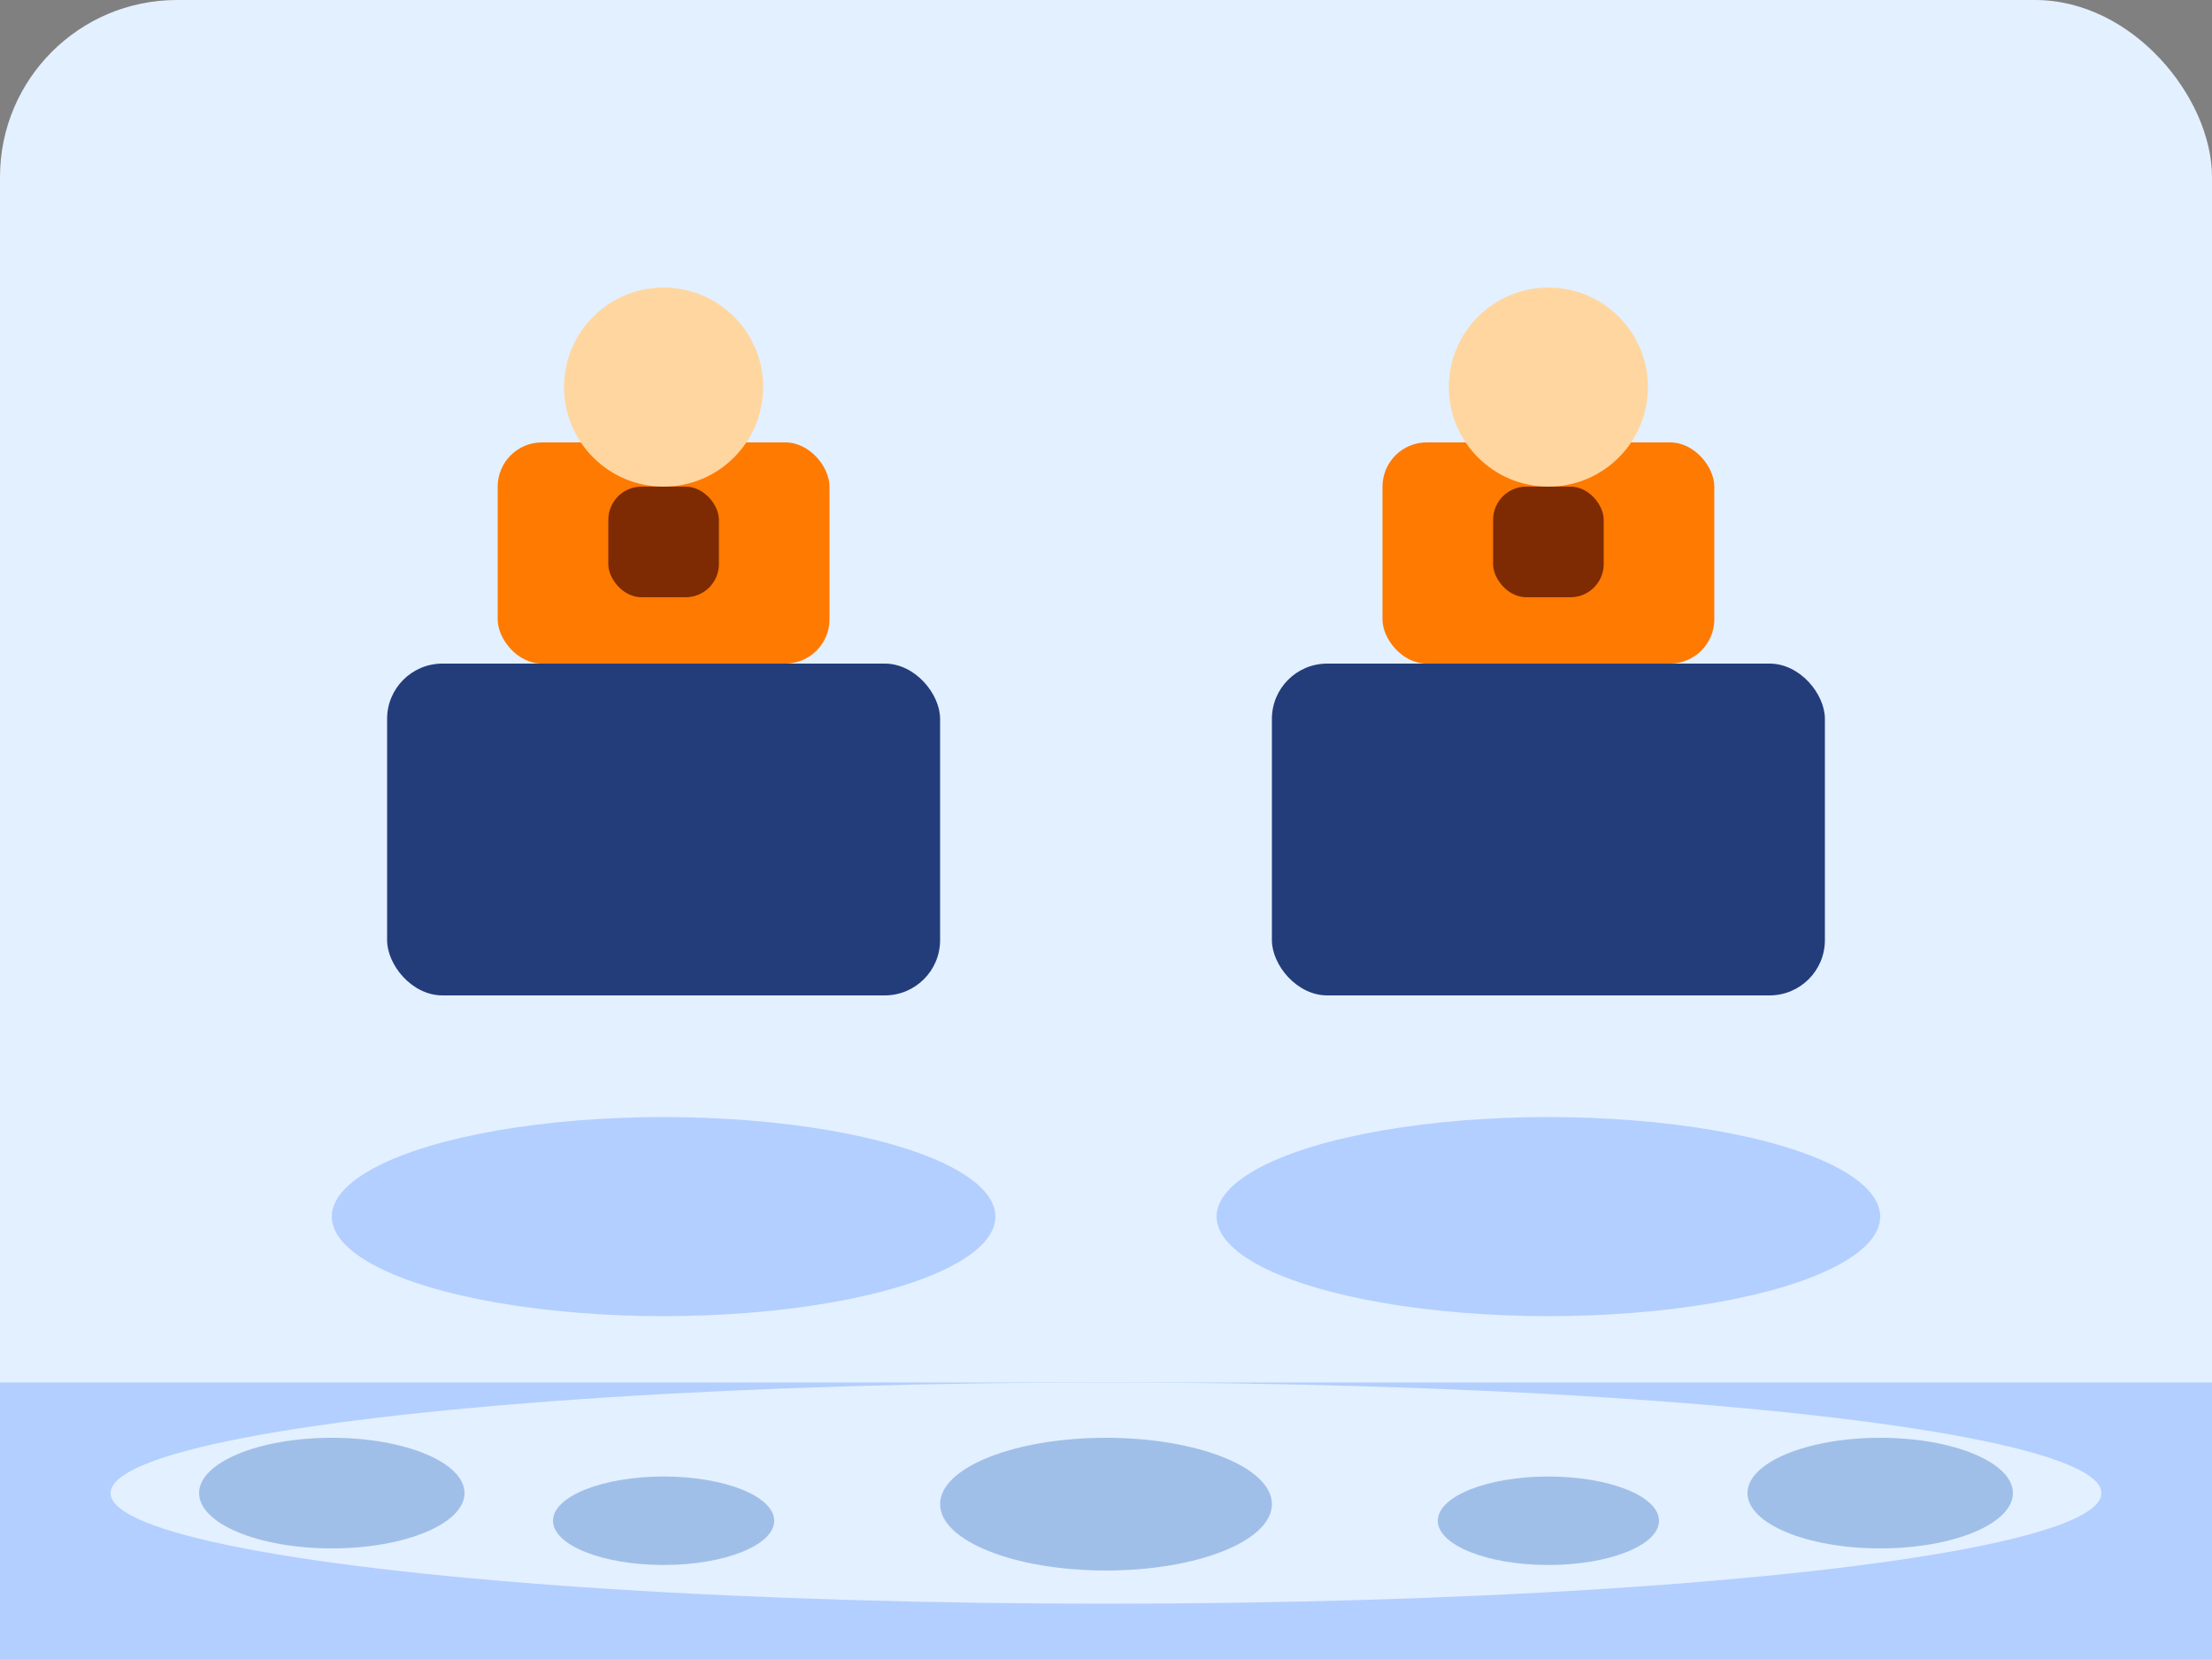 <?xml version="1.0" encoding="utf-8"?>
<!-- Generator: unDraw.co, Storyset, or similar free SVG illustration -->
<svg width="400" height="300" viewBox="0 0 400 300" fill="none" xmlns="http://www.w3.org/2000/svg">
  <rect x="0" y="0" width="400" height="300" fill="#808080" stroke="none"/>
  <rect width="400" height="300" rx="32" fill="#E3F0FF"/>
  <ellipse cx="120" cy="220" rx="60" ry="18" fill="#B3CFFF"/>
  <ellipse cx="280" cy="220" rx="60" ry="18" fill="#B3CFFF"/>
  <rect x="70" y="120" width="100" height="60" rx="10" fill="#233D7B"/>
  <rect x="230" y="120" width="100" height="60" rx="10" fill="#233D7B"/>
  <rect x="90" y="80" width="60" height="40" rx="8" fill="#FF7A00"/>
  <rect x="250" y="80" width="60" height="40" rx="8" fill="#FF7A00"/>
  <circle cx="120" cy="70" r="18" fill="#FFD6A0"/>
  <circle cx="280" cy="70" r="18" fill="#FFD6A0"/>
  <rect x="110" y="88" width="20" height="20" rx="6" fill="#7E2B03"/>
  <rect x="270" y="88" width="20" height="20" rx="6" fill="#7E2B03"/>
  <rect x="0" y="250" width="400" height="50" fill="#B3CFFF"/>
  <ellipse cx="200" cy="270" rx="180" ry="20" fill="#E3F0FF"/>
  <!-- Crowd silhouettes -->
  <ellipse cx="60" cy="270" rx="24" ry="10" fill="#A0BFE8"/>
  <ellipse cx="120" cy="275" rx="20" ry="8" fill="#A0BFE8"/>
  <ellipse cx="200" cy="272" rx="30" ry="12" fill="#A0BFE8"/>
  <ellipse cx="280" cy="275" rx="20" ry="8" fill="#A0BFE8"/>
  <ellipse cx="340" cy="270" rx="24" ry="10" fill="#A0BFE8"/>
</svg> 